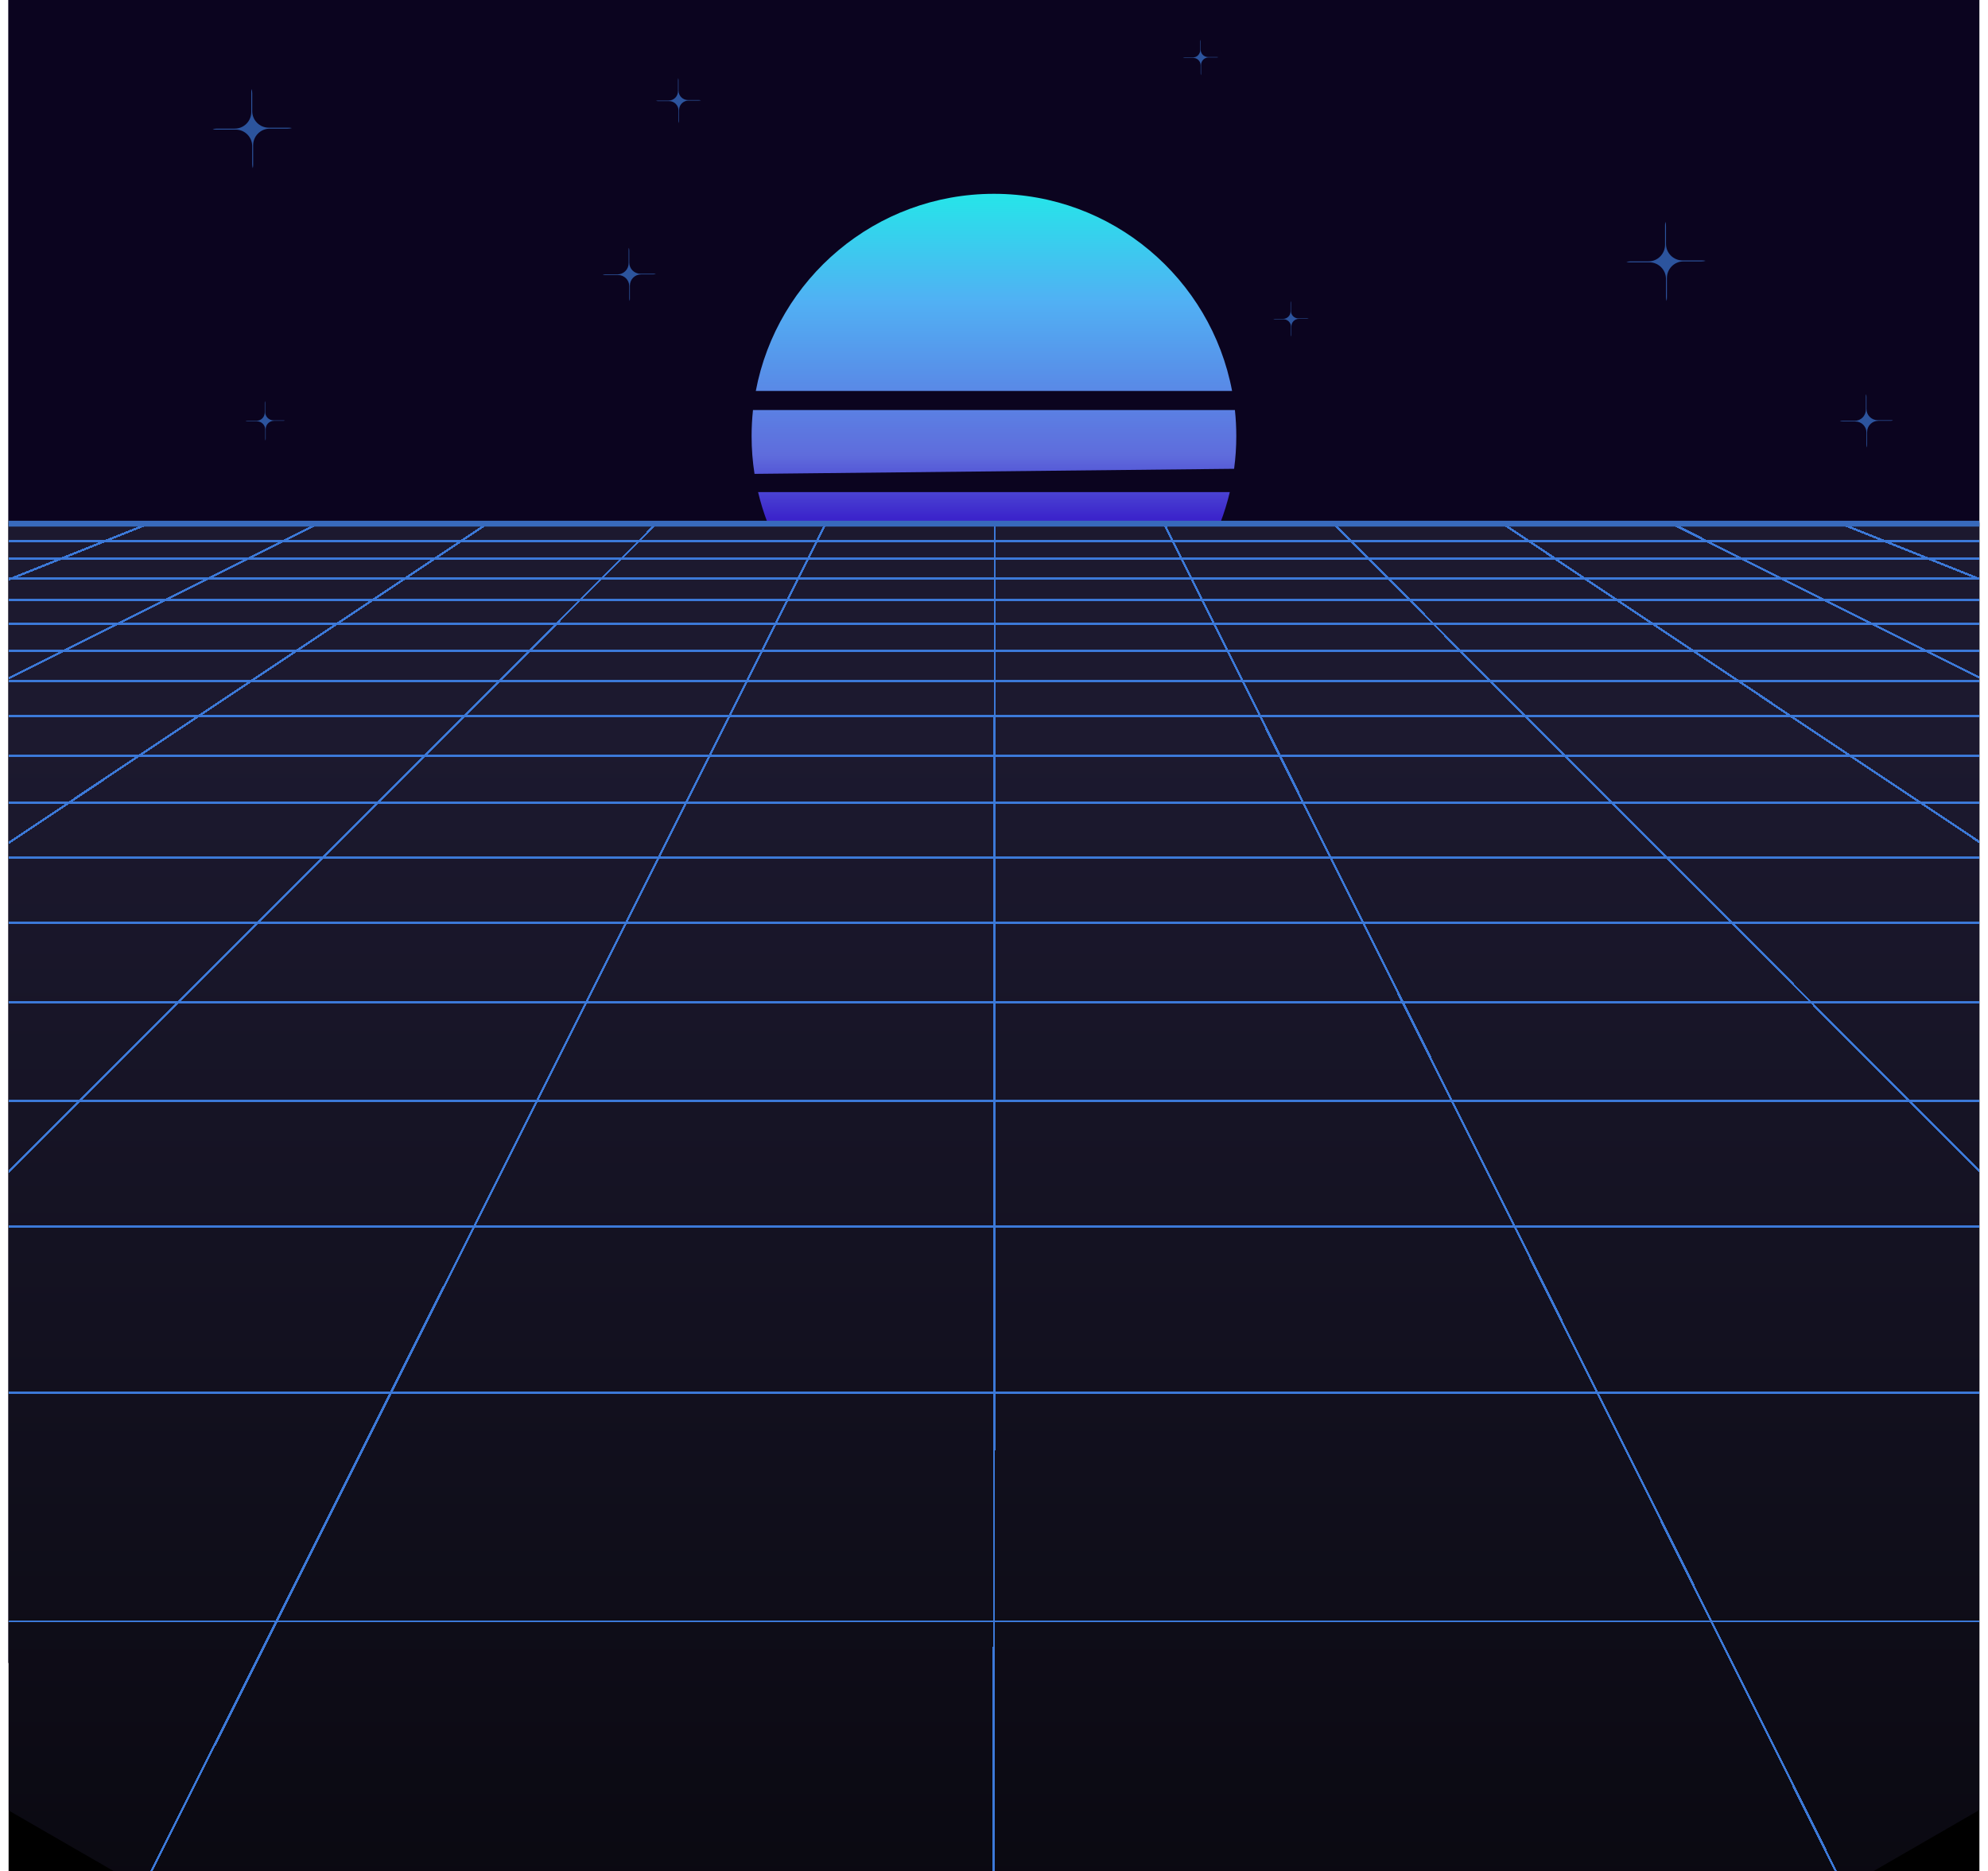 <svg width="7165" height="6745" viewBox="0 0 7165 6745" fill="none" xmlns="http://www.w3.org/2000/svg">
<rect x="30" width="7103" height="5994" fill="#0B041F"/>
<g clip-path="url(#clip0_463_195)">
<rect width="7102.97" height="1884.26" transform="translate(31)" fill="#0B041F"/>
<g opacity="0.68" filter="url(#filter0_df_463_195)">
<mask id="mask0_463_195" style="mask-type:luminance" maskUnits="userSpaceOnUse" x="2171" y="892" width="194" height="194">
<path d="M2364.13 892.801H2171.76V1085.17H2364.13V892.801Z" fill="white"/>
</mask>
<g mask="url(#mask0_463_195)">
<path fill-rule="evenodd" clip-rule="evenodd" d="M2364.13 987.567C2360.74 988.493 2357.17 988.987 2353.49 988.987H2310.49C2288.25 988.987 2270.23 1007.01 2270.23 1029.24V1076.82C2270.23 1079.69 2269.93 1082.48 2269.36 1085.17C2268.44 1081.78 2267.94 1078.22 2267.94 1074.54V1031.53C2267.94 1009.3 2249.92 991.274 2227.68 991.274H2180.11C2177.24 991.274 2174.45 990.975 2171.76 990.407C2175.14 989.481 2178.71 988.987 2182.39 988.987H2225.4C2247.63 988.987 2265.65 970.963 2265.65 948.729V901.151C2265.65 898.288 2265.95 895.495 2266.52 892.801C2267.45 896.189 2267.94 899.756 2267.94 903.438V946.441C2267.94 968.675 2285.97 986.7 2308.2 986.7H2355.78C2358.64 986.7 2361.43 986.998 2364.13 987.567Z" fill="#3C79D8"/>
</g>
</g>
<g opacity="0.68" filter="url(#filter1_df_463_195)">
<mask id="mask1_463_195" style="mask-type:luminance" maskUnits="userSpaceOnUse" x="6630" y="1420" width="194" height="193">
<path d="M6823.21 1420.59H6630.84V1612.97H6823.21V1420.59Z" fill="white"/>
</mask>
<g mask="url(#mask1_463_195)">
<path fill-rule="evenodd" clip-rule="evenodd" d="M6823.21 1515.36C6819.83 1516.29 6816.26 1516.78 6812.58 1516.78H6769.57C6747.34 1516.78 6729.32 1534.8 6729.32 1557.04V1604.62C6729.32 1607.48 6729.02 1610.27 6728.45 1612.97C6727.52 1609.58 6727.03 1606.01 6727.03 1602.33V1559.33C6727.03 1537.09 6709 1519.07 6686.77 1519.07H6639.19C6636.33 1519.07 6633.54 1518.77 6630.84 1518.2C6634.23 1517.27 6637.8 1516.78 6641.48 1516.78H6684.48C6706.72 1516.78 6724.74 1498.76 6724.74 1476.52V1428.94C6724.74 1426.08 6725.04 1423.29 6725.61 1420.59C6726.53 1423.98 6727.03 1427.55 6727.03 1431.23V1474.23C6727.03 1496.47 6745.05 1514.49 6767.29 1514.49H6814.86C6817.73 1514.49 6820.52 1514.79 6823.21 1515.36Z" fill="#3C79D8"/>
</g>
</g>
<g opacity="0.68" filter="url(#filter2_df_463_195)">
<mask id="mask2_463_195" style="mask-type:luminance" maskUnits="userSpaceOnUse" x="4588" y="1085" width="129" height="129">
<path d="M4716.99 1085.18H4588.74V1213.42H4716.99V1085.18Z" fill="white"/>
</mask>
<g mask="url(#mask2_463_195)">
<path fill-rule="evenodd" clip-rule="evenodd" d="M4716.99 1148.35C4714.73 1148.97 4712.35 1149.3 4709.89 1149.3H4681.23C4666.4 1149.3 4654.39 1161.32 4654.39 1176.14V1207.86C4654.39 1209.77 4654.19 1211.63 4653.81 1213.42C4653.19 1211.16 4652.86 1208.79 4652.86 1206.33V1177.66C4652.86 1162.84 4640.85 1150.82 4626.02 1150.82H4594.31C4592.4 1150.82 4590.53 1150.63 4588.74 1150.25C4591 1149.63 4593.38 1149.3 4595.83 1149.3H4624.5C4639.32 1149.3 4651.34 1137.28 4651.34 1122.46V1090.74C4651.34 1088.83 4651.54 1086.97 4651.92 1085.18C4652.53 1087.43 4652.86 1089.81 4652.86 1092.27V1120.94C4652.86 1135.76 4664.88 1147.77 4679.7 1147.77H4711.42C4713.33 1147.77 4715.19 1147.97 4716.99 1148.35Z" fill="#3C79D8"/>
</g>
</g>
<g opacity="0.68" filter="url(#filter3_df_463_195)">
<mask id="mask3_463_195" style="mask-type:luminance" maskUnits="userSpaceOnUse" x="5861" y="799" width="287" height="287">
<path d="M6147.45 799.078H5861.35V1085.17H6147.45V799.078Z" fill="white"/>
</mask>
<g mask="url(#mask3_463_195)">
<path fill-rule="evenodd" clip-rule="evenodd" d="M6147.45 940.012C6142.41 941.389 6137.1 942.124 6131.63 942.124H6067.67C6034.61 942.124 6007.8 968.929 6007.8 1001.99V1072.75C6007.8 1077.01 6007.36 1081.16 6006.51 1085.17C6005.13 1080.13 6004.4 1074.83 6004.4 1069.35V1005.4C6004.4 972.331 5977.59 945.526 5944.53 945.526H5873.77C5869.51 945.526 5865.36 945.081 5861.35 944.237C5866.39 942.859 5871.7 942.124 5877.17 942.124H5941.13C5974.19 942.124 6001 915.319 6001 882.253V811.496C6001 807.238 6001.44 803.084 6002.29 799.078C6003.66 804.117 6004.4 809.422 6004.4 814.898V878.851C6004.4 911.917 6031.2 938.722 6064.27 938.722H6135.03C6139.28 938.722 6143.44 939.167 6147.45 940.012Z" fill="#3C79D8"/>
</g>
</g>
<g opacity="0.68" filter="url(#filter4_df_463_195)">
<mask id="mask4_463_195" style="mask-type:luminance" maskUnits="userSpaceOnUse" x="765" y="320" width="288" height="287">
<path d="M1052.05 320.617H765.96V606.709H1052.05V320.617Z" fill="white"/>
</mask>
<g mask="url(#mask4_463_195)">
<path fill-rule="evenodd" clip-rule="evenodd" d="M1052.05 461.551C1047.01 462.928 1041.71 463.663 1036.23 463.663H972.279C939.213 463.663 912.407 490.468 912.407 523.534V594.291C912.407 598.548 911.963 602.702 911.119 606.709C909.741 601.669 909.006 596.365 909.006 590.89V526.937C909.006 493.87 882.201 467.065 849.135 467.065H778.378C774.12 467.065 769.966 466.62 765.96 465.776C770.999 464.398 776.304 463.663 781.78 463.663H845.733C878.799 463.663 905.604 436.858 905.604 403.792V333.035C905.604 328.777 906.049 324.623 906.894 320.617C908.271 325.657 909.006 330.961 909.006 336.437V400.39C909.006 433.456 935.811 460.261 968.878 460.261H1039.63C1043.89 460.261 1048.05 460.706 1052.05 461.551Z" fill="#3C79D8"/>
</g>
</g>
<g opacity="0.68" filter="url(#filter5_df_463_195)">
<mask id="mask5_463_195" style="mask-type:luminance" maskUnits="userSpaceOnUse" x="884" y="1445" width="144" height="144">
<path d="M1027.39 1445.25H884.343V1588.3H1027.39V1445.25Z" fill="white"/>
</mask>
<g mask="url(#mask5_463_195)">
<path fill-rule="evenodd" clip-rule="evenodd" d="M1027.39 1515.72C1024.87 1516.41 1022.22 1516.78 1019.48 1516.78H987.502C970.969 1516.78 957.567 1530.18 957.567 1546.71V1582.09C957.567 1584.22 957.344 1586.3 956.922 1588.3C956.233 1585.78 955.866 1583.13 955.866 1580.39V1548.41C955.866 1531.88 942.463 1518.48 925.93 1518.48H890.552C888.423 1518.48 886.346 1518.26 884.343 1517.83C886.862 1517.14 889.515 1516.78 892.253 1516.78H924.229C940.762 1516.78 954.165 1503.37 954.165 1486.84V1451.46C954.165 1449.33 954.387 1447.26 954.81 1445.25C955.498 1447.77 955.866 1450.43 955.866 1453.16V1485.14C955.866 1501.67 969.268 1515.08 985.802 1515.08H1021.18C1023.31 1515.08 1025.39 1515.3 1027.39 1515.72Z" fill="#3C79D8"/>
</g>
</g>
<g opacity="0.68" filter="url(#filter6_df_463_195)">
<mask id="mask6_463_195" style="mask-type:luminance" maskUnits="userSpaceOnUse" x="2364" y="281" width="163" height="163">
<path d="M2526.9 281.156H2364.13V443.933H2526.9V281.156Z" fill="white"/>
</mask>
<g mask="url(#mask6_463_195)">
<path fill-rule="evenodd" clip-rule="evenodd" d="M2526.9 361.343C2524.04 362.126 2521.02 362.544 2517.9 362.544H2481.52C2462.7 362.544 2447.45 377.796 2447.45 396.609V436.867C2447.45 439.289 2447.2 441.653 2446.72 443.933C2445.93 441.065 2445.52 438.047 2445.52 434.932V398.545C2445.52 379.731 2430.26 364.48 2411.45 364.48H2371.19C2368.77 364.48 2366.41 364.227 2364.13 363.747C2367 362.963 2370.01 362.544 2373.13 362.544H2409.52C2428.33 362.544 2443.58 347.293 2443.58 328.48V288.222C2443.58 285.799 2443.83 283.436 2444.31 281.156C2445.1 284.023 2445.52 287.041 2445.52 290.157V326.544C2445.52 345.358 2460.77 360.609 2479.58 360.609H2519.84C2522.26 360.609 2524.62 360.862 2526.9 361.343Z" fill="#3C79D8"/>
</g>
</g>
<g opacity="0.68" filter="url(#filter7_df_463_195)">
<mask id="mask7_463_195" style="mask-type:luminance" maskUnits="userSpaceOnUse" x="4263" y="143" width="129" height="129">
<path d="M4391.43 143.043H4263.19V271.291H4391.43V143.043Z" fill="white"/>
</mask>
<g mask="url(#mask7_463_195)">
<path fill-rule="evenodd" clip-rule="evenodd" d="M4391.43 206.22C4389.17 206.837 4386.8 207.167 4384.34 207.167H4355.67C4340.85 207.167 4328.83 219.183 4328.83 234.005V265.724C4328.83 267.633 4328.64 269.495 4328.26 271.291C4327.64 269.032 4327.31 266.654 4327.31 264.2V235.531C4327.31 220.708 4315.29 208.692 4300.47 208.692H4268.75C4266.84 208.692 4264.98 208.492 4263.19 208.114C4265.44 207.497 4267.82 207.167 4270.28 207.167H4298.95C4313.77 207.167 4325.78 195.151 4325.78 180.328V148.61C4325.78 146.701 4325.98 144.839 4326.36 143.043C4326.98 145.302 4327.31 147.68 4327.31 150.135V178.803C4327.31 193.626 4339.33 205.642 4354.15 205.642H4385.87C4387.78 205.642 4389.64 205.841 4391.43 206.22Z" fill="#3C79D8"/>
</g>
</g>
<g filter="url(#filter8_df_463_195)">
<path fill-rule="evenodd" clip-rule="evenodd" d="M4447.9 1689.69C4453.08 1651.2 4455.76 1611.92 4455.76 1572.02C4455.76 1540.19 4454.06 1508.76 4450.74 1477.81H2713.87C2710.55 1508.76 2708.85 1540.19 2708.85 1572.02C2708.85 1618.27 2712.45 1663.68 2719.37 1707.99L4447.9 1689.69ZM4432.37 1773.64H2732.24C2741.07 1811.01 2752.3 1847.45 2765.76 1882.8H4398.85C4412.31 1847.45 4423.54 1811.01 4432.37 1773.64ZM2724.02 1409.12H4440.59C4364.28 1004.57 4009.03 698.566 3582.3 698.566C3155.58 698.566 2800.33 1004.57 2724.02 1409.12Z" fill="url(#paint0_linear_463_195)"/>
</g>
</g>
<g clip-path="url(#clip1_463_195)">
<rect width="7103" height="4861" transform="matrix(-1 0 0 1 7134 1884)" fill="black"/>
<g clip-path="url(#clip2_463_195)">
<rect x="-7215.44" y="-1882.82" width="20953.4" height="11092" fill="url(#paint1_linear_463_195)"/>
<g filter="url(#filter9_df_463_195)">
<path d="M3580.87 -5890.69L3585.7 -506.175L3585.7 1840.57L3581.11 7222.17" stroke="#3C79D8" stroke-width="8" stroke-linecap="round" stroke-linejoin="round" shape-rendering="crispEdges"/>
</g>
<g filter="url(#filter10_df_463_195)">
<path d="M307.081 7222.17L2999.04 1840.57L2999.04 -506.175L298.553 -5890.69" stroke="#3C79D8" stroke-width="8" stroke-linecap="round" stroke-linejoin="round" shape-rendering="crispEdges"/>
</g>
<g filter="url(#filter11_df_463_195)">
<path d="M6863.18 -5890.69L4172.42 -506.175L4172.42 1840.57L6855.12 7222.17" stroke="#3C79D8" stroke-width="8" stroke-linecap="round" stroke-linejoin="round" shape-rendering="crispEdges"/>
</g>
<g filter="url(#filter12_df_463_195)">
<path d="M-2970.66 3947.32L1239.1 1840.6L1239.1 -506.167L-2969.44 -2606.83" stroke="#3C79D8" stroke-width="8" stroke-linecap="round" stroke-linejoin="round" shape-rendering="crispEdges"/>
</g>
<g filter="url(#filter13_df_463_195)">
<path d="M-2970.66 2853.71L65.765 1840.57L65.765 -506.178L-2970.66 -1516.76" stroke="#3C79D8" stroke-width="8" stroke-linecap="round" stroke-linejoin="round" shape-rendering="crispEdges"/>
</g>
<g filter="url(#filter14_df_463_195)">
<path d="M-2970.66 3291.22L652.469 1840.59L652.469 -506.178L-2970.66 -1953.07" stroke="#3C79D8" stroke-width="8" stroke-linecap="round" stroke-linejoin="round" shape-rendering="crispEdges"/>
</g>
<g filter="url(#filter15_df_463_195)">
<path d="M-2970.66 5040.53L1825.75 1840.6L1825.75 -506.168L-2970.66 -3697.89" stroke="#3C79D8" stroke-width="8" stroke-linecap="round" stroke-linejoin="round" shape-rendering="crispEdges"/>
</g>
<g filter="url(#filter16_df_463_195)">
<path d="M-2966.84 7222.18L2412.46 1840.59L2412.46 -506.163L-2970.66 -5877.7" stroke="#3C79D8" stroke-width="8" stroke-linecap="round" stroke-linejoin="round" shape-rendering="crispEdges"/>
</g>
<g filter="url(#filter17_df_463_195)">
<path d="M10142.2 -1517.27L7105.8 -506.178L7105.74 1840.59L10142.2 2854.3" stroke="#3C79D8" stroke-width="8" stroke-linecap="round" stroke-linejoin="round" shape-rendering="crispEdges"/>
</g>
<g filter="url(#filter18_df_463_195)">
<path d="M10142.2 -1954.07L6519.09 -506.161L6519.03 1840.59L10143.2 3292.62" stroke="#3C79D8" stroke-width="8" stroke-linecap="round" stroke-linejoin="round" shape-rendering="crispEdges"/>
</g>
<g filter="url(#filter19_df_463_195)">
<path d="M10143.2 -2609.79L5932.48 -506.176L5932.42 1840.57L10142.2 3949.1" stroke="#3C79D8" stroke-width="8" stroke-linecap="round" stroke-linejoin="round" shape-rendering="crispEdges"/>
</g>
<g filter="url(#filter20_df_463_195)">
<path d="M10143.2 -3702.29L5345.78 -506.181L5345.78 1840.59L10142.2 5044.15" stroke="#3C79D8" stroke-width="8" stroke-linecap="round" stroke-linejoin="round" shape-rendering="crispEdges"/>
</g>
<g filter="url(#filter21_df_463_195)">
<path d="M10142.2 -5887.31L4759.07 -506.165L4759.07 1840.58L10129.1 7222.18" stroke="#3C79D8" stroke-width="8" stroke-linecap="round" stroke-linejoin="round" shape-rendering="crispEdges"/>
</g>
<g filter="url(#filter22_df_463_195)">
<path d="M10142.2 1893.32H-2970.66" stroke="#3C79D8" stroke-width="8" stroke-linecap="round" stroke-linejoin="round" shape-rendering="crispEdges"/>
</g>
<g filter="url(#filter23_df_463_195)">
<path d="M10142.2 1950.99H-2970.66" stroke="#3C79D8" stroke-width="8" stroke-linecap="round" stroke-linejoin="round" shape-rendering="crispEdges"/>
</g>
<g filter="url(#filter24_df_463_195)">
<path d="M10142.2 2014.4H-2970.66" stroke="#3C79D8" stroke-width="8" stroke-linecap="round" stroke-linejoin="round" shape-rendering="crispEdges"/>
</g>
<g filter="url(#filter25_df_463_195)">
<path d="M10142.2 2084.3H-2970.66" stroke="#3C79D8" stroke-width="8" stroke-linecap="round" stroke-linejoin="round" shape-rendering="crispEdges"/>
</g>
<g filter="url(#filter26_df_463_195)">
<path d="M10142.2 2161.89H-2970.66" stroke="#3C79D8" stroke-width="8" stroke-linecap="round" stroke-linejoin="round" shape-rendering="crispEdges"/>
</g>
<g filter="url(#filter27_df_463_195)">
<path d="M10142.2 2248.44H-2970.66" stroke="#3C79D8" stroke-width="8" stroke-linecap="round" stroke-linejoin="round" shape-rendering="crispEdges"/>
</g>
<g filter="url(#filter28_df_463_195)">
<path d="M10142.2 2345.69H-2970.66" stroke="#3C79D8" stroke-width="8" stroke-linecap="round" stroke-linejoin="round" shape-rendering="crispEdges"/>
</g>
<g filter="url(#filter29_df_463_195)">
<path d="M10142.2 2455.61H-2970.66" stroke="#3C79D8" stroke-width="8" stroke-linecap="round" stroke-linejoin="round" shape-rendering="crispEdges"/>
</g>
<g filter="url(#filter30_df_463_195)">
<path d="M10142.2 2580.89H-2970.66" stroke="#3C79D8" stroke-width="8" stroke-linecap="round" stroke-linejoin="round" shape-rendering="crispEdges"/>
</g>
<g filter="url(#filter31_df_463_195)">
<path d="M10142.2 2725.07H-2970.66" stroke="#3C79D8" stroke-width="8" stroke-linecap="round" stroke-linejoin="round" shape-rendering="crispEdges"/>
</g>
<g filter="url(#filter32_df_463_195)">
<path d="M10142.2 2892.78H-2970.66" stroke="#3C79D8" stroke-width="8" stroke-linecap="round" stroke-linejoin="round" shape-rendering="crispEdges"/>
</g>
<g filter="url(#filter33_df_463_195)">
<path d="M10142.2 3090.13H-2970.66" stroke="#3C79D8" stroke-width="8" stroke-linecap="round" stroke-linejoin="round" shape-rendering="crispEdges"/>
</g>
<g filter="url(#filter34_df_463_195)">
<path d="M10142.2 3325.88H-2970.66" stroke="#3C79D8" stroke-width="8" stroke-linecap="round" stroke-linejoin="round" shape-rendering="crispEdges"/>
</g>
<g filter="url(#filter35_df_463_195)">
<path d="M10142.2 3612.45H-2973.46" stroke="#3C79D8" stroke-width="8" stroke-linecap="round" stroke-linejoin="round" shape-rendering="crispEdges"/>
</g>
<g filter="url(#filter36_df_463_195)">
<path d="M10142.2 3968.19H-2970.66" stroke="#3C79D8" stroke-width="8" stroke-linecap="round" stroke-linejoin="round" shape-rendering="crispEdges"/>
</g>
<g filter="url(#filter37_df_463_195)">
<path d="M10142.2 4421.63H-2970.66" stroke="#3C79D8" stroke-width="8" stroke-linecap="round" stroke-linejoin="round" shape-rendering="crispEdges"/>
</g>
<g filter="url(#filter38_df_463_195)">
<path d="M10142.2 5019.48H-2970.66" stroke="#3C79D8" stroke-width="8" stroke-linecap="round" stroke-linejoin="round" shape-rendering="crispEdges"/>
</g>
<g filter="url(#filter39_df_463_195)">
<path d="M10142.2 5843.58H-2970.66" stroke="#3C79D8" stroke-width="8" stroke-linecap="round" stroke-linejoin="round" shape-rendering="crispEdges"/>
</g>
</g>
</g>
<g filter="url(#filter40_bf_463_195)">
<rect x="31" y="1877" width="7103" height="21" fill="#386ABC"/>
</g>
<defs>
<filter id="filter0_df_463_195" x="2023.78" y="744.822" width="488.329" height="488.328" filterUnits="userSpaceOnUse" color-interpolation-filters="sRGB">
<feFlood flood-opacity="0" result="BackgroundImageFix"/>
<feColorMatrix in="SourceAlpha" type="matrix" values="0 0 0 0 0 0 0 0 0 0 0 0 0 0 0 0 0 0 127 0" result="hardAlpha"/>
<feOffset/>
<feGaussianBlur stdDeviation="73.989"/>
<feComposite in2="hardAlpha" operator="out"/>
<feColorMatrix type="matrix" values="0 0 0 0 0.145 0 0 0 0 0.145 0 0 0 0 0.145 0 0 0 1 0"/>
<feBlend mode="normal" in2="BackgroundImageFix" result="effect1_dropShadow_463_195"/>
<feBlend mode="normal" in="SourceGraphic" in2="effect1_dropShadow_463_195" result="shape"/>
<feGaussianBlur stdDeviation="2.466" result="effect2_foregroundBlur_463_195"/>
</filter>
<filter id="filter1_df_463_195" x="6482.86" y="1272.62" width="488.329" height="488.328" filterUnits="userSpaceOnUse" color-interpolation-filters="sRGB">
<feFlood flood-opacity="0" result="BackgroundImageFix"/>
<feColorMatrix in="SourceAlpha" type="matrix" values="0 0 0 0 0 0 0 0 0 0 0 0 0 0 0 0 0 0 127 0" result="hardAlpha"/>
<feOffset/>
<feGaussianBlur stdDeviation="73.989"/>
<feComposite in2="hardAlpha" operator="out"/>
<feColorMatrix type="matrix" values="0 0 0 0 0.145 0 0 0 0 0.145 0 0 0 0 0.145 0 0 0 1 0"/>
<feBlend mode="normal" in2="BackgroundImageFix" result="effect1_dropShadow_463_195"/>
<feBlend mode="normal" in="SourceGraphic" in2="effect1_dropShadow_463_195" result="shape"/>
<feGaussianBlur stdDeviation="2.466" result="effect2_foregroundBlur_463_195"/>
</filter>
<filter id="filter2_df_463_195" x="4440.76" y="937.197" width="424.205" height="424.203" filterUnits="userSpaceOnUse" color-interpolation-filters="sRGB">
<feFlood flood-opacity="0" result="BackgroundImageFix"/>
<feColorMatrix in="SourceAlpha" type="matrix" values="0 0 0 0 0 0 0 0 0 0 0 0 0 0 0 0 0 0 127 0" result="hardAlpha"/>
<feOffset/>
<feGaussianBlur stdDeviation="73.989"/>
<feComposite in2="hardAlpha" operator="out"/>
<feColorMatrix type="matrix" values="0 0 0 0 0.145 0 0 0 0 0.145 0 0 0 0 0.145 0 0 0 1 0"/>
<feBlend mode="normal" in2="BackgroundImageFix" result="effect1_dropShadow_463_195"/>
<feBlend mode="normal" in="SourceGraphic" in2="effect1_dropShadow_463_195" result="shape"/>
<feGaussianBlur stdDeviation="2.466" result="effect2_foregroundBlur_463_195"/>
</filter>
<filter id="filter3_df_463_195" x="5713.38" y="651.1" width="582.049" height="582.051" filterUnits="userSpaceOnUse" color-interpolation-filters="sRGB">
<feFlood flood-opacity="0" result="BackgroundImageFix"/>
<feColorMatrix in="SourceAlpha" type="matrix" values="0 0 0 0 0 0 0 0 0 0 0 0 0 0 0 0 0 0 127 0" result="hardAlpha"/>
<feOffset/>
<feGaussianBlur stdDeviation="73.989"/>
<feComposite in2="hardAlpha" operator="out"/>
<feColorMatrix type="matrix" values="0 0 0 0 0.145 0 0 0 0 0.145 0 0 0 0 0.145 0 0 0 1 0"/>
<feBlend mode="normal" in2="BackgroundImageFix" result="effect1_dropShadow_463_195"/>
<feBlend mode="normal" in="SourceGraphic" in2="effect1_dropShadow_463_195" result="shape"/>
<feGaussianBlur stdDeviation="2.466" result="effect2_foregroundBlur_463_195"/>
</filter>
<filter id="filter4_df_463_195" x="617.981" y="172.639" width="582.049" height="582.051" filterUnits="userSpaceOnUse" color-interpolation-filters="sRGB">
<feFlood flood-opacity="0" result="BackgroundImageFix"/>
<feColorMatrix in="SourceAlpha" type="matrix" values="0 0 0 0 0 0 0 0 0 0 0 0 0 0 0 0 0 0 127 0" result="hardAlpha"/>
<feOffset/>
<feGaussianBlur stdDeviation="73.989"/>
<feComposite in2="hardAlpha" operator="out"/>
<feColorMatrix type="matrix" values="0 0 0 0 0.145 0 0 0 0 0.145 0 0 0 0 0.145 0 0 0 1 0"/>
<feBlend mode="normal" in2="BackgroundImageFix" result="effect1_dropShadow_463_195"/>
<feBlend mode="normal" in="SourceGraphic" in2="effect1_dropShadow_463_195" result="shape"/>
<feGaussianBlur stdDeviation="2.466" result="effect2_foregroundBlur_463_195"/>
</filter>
<filter id="filter5_df_463_195" x="774.307" y="1335.22" width="363.117" height="363.118" filterUnits="userSpaceOnUse" color-interpolation-filters="sRGB">
<feFlood flood-opacity="0" result="BackgroundImageFix"/>
<feColorMatrix in="SourceAlpha" type="matrix" values="0 0 0 0 0 0 0 0 0 0 0 0 0 0 0 0 0 0 127 0" result="hardAlpha"/>
<feOffset/>
<feGaussianBlur stdDeviation="55.018"/>
<feComposite in2="hardAlpha" operator="out"/>
<feColorMatrix type="matrix" values="0 0 0 0 0.145 0 0 0 0 0.145 0 0 0 0 0.145 0 0 0 1 0"/>
<feBlend mode="normal" in2="BackgroundImageFix" result="effect1_dropShadow_463_195"/>
<feBlend mode="normal" in="SourceGraphic" in2="effect1_dropShadow_463_195" result="shape"/>
<feGaussianBlur stdDeviation="1.834" result="effect2_foregroundBlur_463_195"/>
</filter>
<filter id="filter6_df_463_195" x="2216.15" y="133.178" width="458.733" height="458.734" filterUnits="userSpaceOnUse" color-interpolation-filters="sRGB">
<feFlood flood-opacity="0" result="BackgroundImageFix"/>
<feColorMatrix in="SourceAlpha" type="matrix" values="0 0 0 0 0 0 0 0 0 0 0 0 0 0 0 0 0 0 127 0" result="hardAlpha"/>
<feOffset/>
<feGaussianBlur stdDeviation="73.989"/>
<feComposite in2="hardAlpha" operator="out"/>
<feColorMatrix type="matrix" values="0 0 0 0 0.145 0 0 0 0 0.145 0 0 0 0 0.145 0 0 0 1 0"/>
<feBlend mode="normal" in2="BackgroundImageFix" result="effect1_dropShadow_463_195"/>
<feBlend mode="normal" in="SourceGraphic" in2="effect1_dropShadow_463_195" result="shape"/>
<feGaussianBlur stdDeviation="2.466" result="effect2_foregroundBlur_463_195"/>
</filter>
<filter id="filter7_df_463_195" x="4115.21" y="-4.936" width="424.205" height="424.205" filterUnits="userSpaceOnUse" color-interpolation-filters="sRGB">
<feFlood flood-opacity="0" result="BackgroundImageFix"/>
<feColorMatrix in="SourceAlpha" type="matrix" values="0 0 0 0 0 0 0 0 0 0 0 0 0 0 0 0 0 0 127 0" result="hardAlpha"/>
<feOffset/>
<feGaussianBlur stdDeviation="73.989"/>
<feComposite in2="hardAlpha" operator="out"/>
<feColorMatrix type="matrix" values="0 0 0 0 0.145 0 0 0 0 0.145 0 0 0 0 0.145 0 0 0 1 0"/>
<feBlend mode="normal" in2="BackgroundImageFix" result="effect1_dropShadow_463_195"/>
<feBlend mode="normal" in="SourceGraphic" in2="effect1_dropShadow_463_195" result="shape"/>
<feGaussianBlur stdDeviation="2.466" result="effect2_foregroundBlur_463_195"/>
</filter>
<filter id="filter8_df_463_195" x="2664.85" y="654.566" width="1834.9" height="1272.23" filterUnits="userSpaceOnUse" color-interpolation-filters="sRGB">
<feFlood flood-opacity="0" result="BackgroundImageFix"/>
<feColorMatrix in="SourceAlpha" type="matrix" values="0 0 0 0 0 0 0 0 0 0 0 0 0 0 0 0 0 0 127 0" result="hardAlpha"/>
<feOffset/>
<feGaussianBlur stdDeviation="22"/>
<feComposite in2="hardAlpha" operator="out"/>
<feColorMatrix type="matrix" values="0 0 0 0 0.204 0 0 0 0 0.835 0 0 0 0 0.929 0 0 0 1 0"/>
<feBlend mode="normal" in2="BackgroundImageFix" result="effect1_dropShadow_463_195"/>
<feBlend mode="normal" in="SourceGraphic" in2="effect1_dropShadow_463_195" result="shape"/>
<feGaussianBlur stdDeviation="1" result="effect2_foregroundBlur_463_195"/>
</filter>
<filter id="filter9_df_463_195" x="3573.87" y="-5897.69" width="18.832" height="13126.9" filterUnits="userSpaceOnUse" color-interpolation-filters="sRGB">
<feFlood flood-opacity="0" result="BackgroundImageFix"/>
<feColorMatrix in="SourceAlpha" type="matrix" values="0 0 0 0 0 0 0 0 0 0 0 0 0 0 0 0 0 0 127 0" result="hardAlpha"/>
<feOffset/>
<feGaussianBlur stdDeviation="1.5"/>
<feComposite in2="hardAlpha" operator="out"/>
<feColorMatrix type="matrix" values="0 0 0 0 0.235 0 0 0 0 0.475 0 0 0 0 0.847 0 0 0 1 0"/>
<feBlend mode="normal" in2="BackgroundImageFix" result="effect1_dropShadow_463_195"/>
<feBlend mode="normal" in="SourceGraphic" in2="effect1_dropShadow_463_195" result="shape"/>
<feGaussianBlur stdDeviation="1" result="effect2_foregroundBlur_463_195"/>
</filter>
<filter id="filter10_df_463_195" x="291.552" y="-5897.69" width="2714.49" height="13126.9" filterUnits="userSpaceOnUse" color-interpolation-filters="sRGB">
<feFlood flood-opacity="0" result="BackgroundImageFix"/>
<feColorMatrix in="SourceAlpha" type="matrix" values="0 0 0 0 0 0 0 0 0 0 0 0 0 0 0 0 0 0 127 0" result="hardAlpha"/>
<feOffset/>
<feGaussianBlur stdDeviation="1.5"/>
<feComposite in2="hardAlpha" operator="out"/>
<feColorMatrix type="matrix" values="0 0 0 0 0.235 0 0 0 0 0.475 0 0 0 0 0.847 0 0 0 1 0"/>
<feBlend mode="normal" in2="BackgroundImageFix" result="effect1_dropShadow_463_195"/>
<feBlend mode="normal" in="SourceGraphic" in2="effect1_dropShadow_463_195" result="shape"/>
<feGaussianBlur stdDeviation="1" result="effect2_foregroundBlur_463_195"/>
</filter>
<filter id="filter11_df_463_195" x="4165.42" y="-5897.69" width="2704.76" height="13126.9" filterUnits="userSpaceOnUse" color-interpolation-filters="sRGB">
<feFlood flood-opacity="0" result="BackgroundImageFix"/>
<feColorMatrix in="SourceAlpha" type="matrix" values="0 0 0 0 0 0 0 0 0 0 0 0 0 0 0 0 0 0 127 0" result="hardAlpha"/>
<feOffset/>
<feGaussianBlur stdDeviation="1.5"/>
<feComposite in2="hardAlpha" operator="out"/>
<feColorMatrix type="matrix" values="0 0 0 0 0.235 0 0 0 0 0.475 0 0 0 0 0.847 0 0 0 1 0"/>
<feBlend mode="normal" in2="BackgroundImageFix" result="effect1_dropShadow_463_195"/>
<feBlend mode="normal" in="SourceGraphic" in2="effect1_dropShadow_463_195" result="shape"/>
<feGaussianBlur stdDeviation="1" result="effect2_foregroundBlur_463_195"/>
</filter>
<filter id="filter12_df_463_195" x="-2977.66" y="-2613.83" width="4223.76" height="6568.15" filterUnits="userSpaceOnUse" color-interpolation-filters="sRGB">
<feFlood flood-opacity="0" result="BackgroundImageFix"/>
<feColorMatrix in="SourceAlpha" type="matrix" values="0 0 0 0 0 0 0 0 0 0 0 0 0 0 0 0 0 0 127 0" result="hardAlpha"/>
<feOffset/>
<feGaussianBlur stdDeviation="1.5"/>
<feComposite in2="hardAlpha" operator="out"/>
<feColorMatrix type="matrix" values="0 0 0 0 0.235 0 0 0 0 0.475 0 0 0 0 0.847 0 0 0 1 0"/>
<feBlend mode="normal" in2="BackgroundImageFix" result="effect1_dropShadow_463_195"/>
<feBlend mode="normal" in="SourceGraphic" in2="effect1_dropShadow_463_195" result="shape"/>
<feGaussianBlur stdDeviation="1" result="effect2_foregroundBlur_463_195"/>
</filter>
<filter id="filter13_df_463_195" x="-2977.66" y="-1523.77" width="3050.42" height="4384.48" filterUnits="userSpaceOnUse" color-interpolation-filters="sRGB">
<feFlood flood-opacity="0" result="BackgroundImageFix"/>
<feColorMatrix in="SourceAlpha" type="matrix" values="0 0 0 0 0 0 0 0 0 0 0 0 0 0 0 0 0 0 127 0" result="hardAlpha"/>
<feOffset/>
<feGaussianBlur stdDeviation="1.5"/>
<feComposite in2="hardAlpha" operator="out"/>
<feColorMatrix type="matrix" values="0 0 0 0 0.235 0 0 0 0 0.475 0 0 0 0 0.847 0 0 0 1 0"/>
<feBlend mode="normal" in2="BackgroundImageFix" result="effect1_dropShadow_463_195"/>
<feBlend mode="normal" in="SourceGraphic" in2="effect1_dropShadow_463_195" result="shape"/>
<feGaussianBlur stdDeviation="1" result="effect2_foregroundBlur_463_195"/>
</filter>
<filter id="filter14_df_463_195" x="-2977.67" y="-1960.07" width="3637.13" height="5258.29" filterUnits="userSpaceOnUse" color-interpolation-filters="sRGB">
<feFlood flood-opacity="0" result="BackgroundImageFix"/>
<feColorMatrix in="SourceAlpha" type="matrix" values="0 0 0 0 0 0 0 0 0 0 0 0 0 0 0 0 0 0 127 0" result="hardAlpha"/>
<feOffset/>
<feGaussianBlur stdDeviation="1.5"/>
<feComposite in2="hardAlpha" operator="out"/>
<feColorMatrix type="matrix" values="0 0 0 0 0.235 0 0 0 0 0.475 0 0 0 0 0.847 0 0 0 1 0"/>
<feBlend mode="normal" in2="BackgroundImageFix" result="effect1_dropShadow_463_195"/>
<feBlend mode="normal" in="SourceGraphic" in2="effect1_dropShadow_463_195" result="shape"/>
<feGaussianBlur stdDeviation="1" result="effect2_foregroundBlur_463_195"/>
</filter>
<filter id="filter15_df_463_195" x="-2977.66" y="-3704.89" width="4810.4" height="8752.42" filterUnits="userSpaceOnUse" color-interpolation-filters="sRGB">
<feFlood flood-opacity="0" result="BackgroundImageFix"/>
<feColorMatrix in="SourceAlpha" type="matrix" values="0 0 0 0 0 0 0 0 0 0 0 0 0 0 0 0 0 0 127 0" result="hardAlpha"/>
<feOffset/>
<feGaussianBlur stdDeviation="1.5"/>
<feComposite in2="hardAlpha" operator="out"/>
<feColorMatrix type="matrix" values="0 0 0 0 0.235 0 0 0 0 0.475 0 0 0 0 0.847 0 0 0 1 0"/>
<feBlend mode="normal" in2="BackgroundImageFix" result="effect1_dropShadow_463_195"/>
<feBlend mode="normal" in="SourceGraphic" in2="effect1_dropShadow_463_195" result="shape"/>
<feGaussianBlur stdDeviation="1" result="effect2_foregroundBlur_463_195"/>
</filter>
<filter id="filter16_df_463_195" x="-2977.66" y="-5884.7" width="5397.11" height="13113.9" filterUnits="userSpaceOnUse" color-interpolation-filters="sRGB">
<feFlood flood-opacity="0" result="BackgroundImageFix"/>
<feColorMatrix in="SourceAlpha" type="matrix" values="0 0 0 0 0 0 0 0 0 0 0 0 0 0 0 0 0 0 127 0" result="hardAlpha"/>
<feOffset/>
<feGaussianBlur stdDeviation="1.5"/>
<feComposite in2="hardAlpha" operator="out"/>
<feColorMatrix type="matrix" values="0 0 0 0 0.235 0 0 0 0 0.475 0 0 0 0 0.847 0 0 0 1 0"/>
<feBlend mode="normal" in2="BackgroundImageFix" result="effect1_dropShadow_463_195"/>
<feBlend mode="normal" in="SourceGraphic" in2="effect1_dropShadow_463_195" result="shape"/>
<feGaussianBlur stdDeviation="1" result="effect2_foregroundBlur_463_195"/>
</filter>
<filter id="filter17_df_463_195" x="7098.74" y="-1524.27" width="3050.42" height="4385.58" filterUnits="userSpaceOnUse" color-interpolation-filters="sRGB">
<feFlood flood-opacity="0" result="BackgroundImageFix"/>
<feColorMatrix in="SourceAlpha" type="matrix" values="0 0 0 0 0 0 0 0 0 0 0 0 0 0 0 0 0 0 127 0" result="hardAlpha"/>
<feOffset/>
<feGaussianBlur stdDeviation="1.5"/>
<feComposite in2="hardAlpha" operator="out"/>
<feColorMatrix type="matrix" values="0 0 0 0 0.235 0 0 0 0 0.475 0 0 0 0 0.847 0 0 0 1 0"/>
<feBlend mode="normal" in2="BackgroundImageFix" result="effect1_dropShadow_463_195"/>
<feBlend mode="normal" in="SourceGraphic" in2="effect1_dropShadow_463_195" result="shape"/>
<feGaussianBlur stdDeviation="1" result="effect2_foregroundBlur_463_195"/>
</filter>
<filter id="filter18_df_463_195" x="6512.03" y="-1961.07" width="3638.21" height="5260.69" filterUnits="userSpaceOnUse" color-interpolation-filters="sRGB">
<feFlood flood-opacity="0" result="BackgroundImageFix"/>
<feColorMatrix in="SourceAlpha" type="matrix" values="0 0 0 0 0 0 0 0 0 0 0 0 0 0 0 0 0 0 127 0" result="hardAlpha"/>
<feOffset/>
<feGaussianBlur stdDeviation="1.5"/>
<feComposite in2="hardAlpha" operator="out"/>
<feColorMatrix type="matrix" values="0 0 0 0 0.235 0 0 0 0 0.475 0 0 0 0 0.847 0 0 0 1 0"/>
<feBlend mode="normal" in2="BackgroundImageFix" result="effect1_dropShadow_463_195"/>
<feBlend mode="normal" in="SourceGraphic" in2="effect1_dropShadow_463_195" result="shape"/>
<feGaussianBlur stdDeviation="1" result="effect2_foregroundBlur_463_195"/>
</filter>
<filter id="filter19_df_463_195" x="5925.42" y="-2616.79" width="4224.77" height="6572.89" filterUnits="userSpaceOnUse" color-interpolation-filters="sRGB">
<feFlood flood-opacity="0" result="BackgroundImageFix"/>
<feColorMatrix in="SourceAlpha" type="matrix" values="0 0 0 0 0 0 0 0 0 0 0 0 0 0 0 0 0 0 127 0" result="hardAlpha"/>
<feOffset/>
<feGaussianBlur stdDeviation="1.5"/>
<feComposite in2="hardAlpha" operator="out"/>
<feColorMatrix type="matrix" values="0 0 0 0 0.235 0 0 0 0 0.475 0 0 0 0 0.847 0 0 0 1 0"/>
<feBlend mode="normal" in2="BackgroundImageFix" result="effect1_dropShadow_463_195"/>
<feBlend mode="normal" in="SourceGraphic" in2="effect1_dropShadow_463_195" result="shape"/>
<feGaussianBlur stdDeviation="1" result="effect2_foregroundBlur_463_195"/>
</filter>
<filter id="filter20_df_463_195" x="5338.78" y="-3709.29" width="4811.42" height="8760.44" filterUnits="userSpaceOnUse" color-interpolation-filters="sRGB">
<feFlood flood-opacity="0" result="BackgroundImageFix"/>
<feColorMatrix in="SourceAlpha" type="matrix" values="0 0 0 0 0 0 0 0 0 0 0 0 0 0 0 0 0 0 127 0" result="hardAlpha"/>
<feOffset/>
<feGaussianBlur stdDeviation="1.5"/>
<feComposite in2="hardAlpha" operator="out"/>
<feColorMatrix type="matrix" values="0 0 0 0 0.235 0 0 0 0 0.475 0 0 0 0 0.847 0 0 0 1 0"/>
<feBlend mode="normal" in2="BackgroundImageFix" result="effect1_dropShadow_463_195"/>
<feBlend mode="normal" in="SourceGraphic" in2="effect1_dropShadow_463_195" result="shape"/>
<feGaussianBlur stdDeviation="1" result="effect2_foregroundBlur_463_195"/>
</filter>
<filter id="filter21_df_463_195" x="4752.07" y="-5894.31" width="5397.11" height="13123.5" filterUnits="userSpaceOnUse" color-interpolation-filters="sRGB">
<feFlood flood-opacity="0" result="BackgroundImageFix"/>
<feColorMatrix in="SourceAlpha" type="matrix" values="0 0 0 0 0 0 0 0 0 0 0 0 0 0 0 0 0 0 127 0" result="hardAlpha"/>
<feOffset/>
<feGaussianBlur stdDeviation="1.5"/>
<feComposite in2="hardAlpha" operator="out"/>
<feColorMatrix type="matrix" values="0 0 0 0 0.235 0 0 0 0 0.475 0 0 0 0 0.847 0 0 0 1 0"/>
<feBlend mode="normal" in2="BackgroundImageFix" result="effect1_dropShadow_463_195"/>
<feBlend mode="normal" in="SourceGraphic" in2="effect1_dropShadow_463_195" result="shape"/>
<feGaussianBlur stdDeviation="1" result="effect2_foregroundBlur_463_195"/>
</filter>
<filter id="filter22_df_463_195" x="-2977.66" y="1886.32" width="13126.8" height="14" filterUnits="userSpaceOnUse" color-interpolation-filters="sRGB">
<feFlood flood-opacity="0" result="BackgroundImageFix"/>
<feColorMatrix in="SourceAlpha" type="matrix" values="0 0 0 0 0 0 0 0 0 0 0 0 0 0 0 0 0 0 127 0" result="hardAlpha"/>
<feOffset/>
<feGaussianBlur stdDeviation="1.5"/>
<feComposite in2="hardAlpha" operator="out"/>
<feColorMatrix type="matrix" values="0 0 0 0 0.235 0 0 0 0 0.475 0 0 0 0 0.847 0 0 0 1 0"/>
<feBlend mode="normal" in2="BackgroundImageFix" result="effect1_dropShadow_463_195"/>
<feBlend mode="normal" in="SourceGraphic" in2="effect1_dropShadow_463_195" result="shape"/>
<feGaussianBlur stdDeviation="1" result="effect2_foregroundBlur_463_195"/>
</filter>
<filter id="filter23_df_463_195" x="-2977.66" y="1943.99" width="13126.8" height="14" filterUnits="userSpaceOnUse" color-interpolation-filters="sRGB">
<feFlood flood-opacity="0" result="BackgroundImageFix"/>
<feColorMatrix in="SourceAlpha" type="matrix" values="0 0 0 0 0 0 0 0 0 0 0 0 0 0 0 0 0 0 127 0" result="hardAlpha"/>
<feOffset/>
<feGaussianBlur stdDeviation="1.5"/>
<feComposite in2="hardAlpha" operator="out"/>
<feColorMatrix type="matrix" values="0 0 0 0 0.235 0 0 0 0 0.475 0 0 0 0 0.847 0 0 0 1 0"/>
<feBlend mode="normal" in2="BackgroundImageFix" result="effect1_dropShadow_463_195"/>
<feBlend mode="normal" in="SourceGraphic" in2="effect1_dropShadow_463_195" result="shape"/>
<feGaussianBlur stdDeviation="1" result="effect2_foregroundBlur_463_195"/>
</filter>
<filter id="filter24_df_463_195" x="-2977.66" y="2007.4" width="13126.8" height="14" filterUnits="userSpaceOnUse" color-interpolation-filters="sRGB">
<feFlood flood-opacity="0" result="BackgroundImageFix"/>
<feColorMatrix in="SourceAlpha" type="matrix" values="0 0 0 0 0 0 0 0 0 0 0 0 0 0 0 0 0 0 127 0" result="hardAlpha"/>
<feOffset/>
<feGaussianBlur stdDeviation="1.5"/>
<feComposite in2="hardAlpha" operator="out"/>
<feColorMatrix type="matrix" values="0 0 0 0 0.235 0 0 0 0 0.475 0 0 0 0 0.847 0 0 0 1 0"/>
<feBlend mode="normal" in2="BackgroundImageFix" result="effect1_dropShadow_463_195"/>
<feBlend mode="normal" in="SourceGraphic" in2="effect1_dropShadow_463_195" result="shape"/>
<feGaussianBlur stdDeviation="1" result="effect2_foregroundBlur_463_195"/>
</filter>
<filter id="filter25_df_463_195" x="-2977.66" y="2077.3" width="13126.8" height="14" filterUnits="userSpaceOnUse" color-interpolation-filters="sRGB">
<feFlood flood-opacity="0" result="BackgroundImageFix"/>
<feColorMatrix in="SourceAlpha" type="matrix" values="0 0 0 0 0 0 0 0 0 0 0 0 0 0 0 0 0 0 127 0" result="hardAlpha"/>
<feOffset/>
<feGaussianBlur stdDeviation="1.5"/>
<feComposite in2="hardAlpha" operator="out"/>
<feColorMatrix type="matrix" values="0 0 0 0 0.235 0 0 0 0 0.475 0 0 0 0 0.847 0 0 0 1 0"/>
<feBlend mode="normal" in2="BackgroundImageFix" result="effect1_dropShadow_463_195"/>
<feBlend mode="normal" in="SourceGraphic" in2="effect1_dropShadow_463_195" result="shape"/>
<feGaussianBlur stdDeviation="1" result="effect2_foregroundBlur_463_195"/>
</filter>
<filter id="filter26_df_463_195" x="-2977.66" y="2154.89" width="13126.8" height="14" filterUnits="userSpaceOnUse" color-interpolation-filters="sRGB">
<feFlood flood-opacity="0" result="BackgroundImageFix"/>
<feColorMatrix in="SourceAlpha" type="matrix" values="0 0 0 0 0 0 0 0 0 0 0 0 0 0 0 0 0 0 127 0" result="hardAlpha"/>
<feOffset/>
<feGaussianBlur stdDeviation="1.5"/>
<feComposite in2="hardAlpha" operator="out"/>
<feColorMatrix type="matrix" values="0 0 0 0 0.235 0 0 0 0 0.475 0 0 0 0 0.847 0 0 0 1 0"/>
<feBlend mode="normal" in2="BackgroundImageFix" result="effect1_dropShadow_463_195"/>
<feBlend mode="normal" in="SourceGraphic" in2="effect1_dropShadow_463_195" result="shape"/>
<feGaussianBlur stdDeviation="1" result="effect2_foregroundBlur_463_195"/>
</filter>
<filter id="filter27_df_463_195" x="-2977.66" y="2241.44" width="13126.8" height="14" filterUnits="userSpaceOnUse" color-interpolation-filters="sRGB">
<feFlood flood-opacity="0" result="BackgroundImageFix"/>
<feColorMatrix in="SourceAlpha" type="matrix" values="0 0 0 0 0 0 0 0 0 0 0 0 0 0 0 0 0 0 127 0" result="hardAlpha"/>
<feOffset/>
<feGaussianBlur stdDeviation="1.5"/>
<feComposite in2="hardAlpha" operator="out"/>
<feColorMatrix type="matrix" values="0 0 0 0 0.235 0 0 0 0 0.475 0 0 0 0 0.847 0 0 0 1 0"/>
<feBlend mode="normal" in2="BackgroundImageFix" result="effect1_dropShadow_463_195"/>
<feBlend mode="normal" in="SourceGraphic" in2="effect1_dropShadow_463_195" result="shape"/>
<feGaussianBlur stdDeviation="1" result="effect2_foregroundBlur_463_195"/>
</filter>
<filter id="filter28_df_463_195" x="-2977.66" y="2338.69" width="13126.8" height="14" filterUnits="userSpaceOnUse" color-interpolation-filters="sRGB">
<feFlood flood-opacity="0" result="BackgroundImageFix"/>
<feColorMatrix in="SourceAlpha" type="matrix" values="0 0 0 0 0 0 0 0 0 0 0 0 0 0 0 0 0 0 127 0" result="hardAlpha"/>
<feOffset/>
<feGaussianBlur stdDeviation="1.5"/>
<feComposite in2="hardAlpha" operator="out"/>
<feColorMatrix type="matrix" values="0 0 0 0 0.235 0 0 0 0 0.475 0 0 0 0 0.847 0 0 0 1 0"/>
<feBlend mode="normal" in2="BackgroundImageFix" result="effect1_dropShadow_463_195"/>
<feBlend mode="normal" in="SourceGraphic" in2="effect1_dropShadow_463_195" result="shape"/>
<feGaussianBlur stdDeviation="1" result="effect2_foregroundBlur_463_195"/>
</filter>
<filter id="filter29_df_463_195" x="-2977.66" y="2448.61" width="13126.8" height="14" filterUnits="userSpaceOnUse" color-interpolation-filters="sRGB">
<feFlood flood-opacity="0" result="BackgroundImageFix"/>
<feColorMatrix in="SourceAlpha" type="matrix" values="0 0 0 0 0 0 0 0 0 0 0 0 0 0 0 0 0 0 127 0" result="hardAlpha"/>
<feOffset/>
<feGaussianBlur stdDeviation="1.5"/>
<feComposite in2="hardAlpha" operator="out"/>
<feColorMatrix type="matrix" values="0 0 0 0 0.235 0 0 0 0 0.475 0 0 0 0 0.847 0 0 0 1 0"/>
<feBlend mode="normal" in2="BackgroundImageFix" result="effect1_dropShadow_463_195"/>
<feBlend mode="normal" in="SourceGraphic" in2="effect1_dropShadow_463_195" result="shape"/>
<feGaussianBlur stdDeviation="1" result="effect2_foregroundBlur_463_195"/>
</filter>
<filter id="filter30_df_463_195" x="-2977.66" y="2573.89" width="13126.8" height="14" filterUnits="userSpaceOnUse" color-interpolation-filters="sRGB">
<feFlood flood-opacity="0" result="BackgroundImageFix"/>
<feColorMatrix in="SourceAlpha" type="matrix" values="0 0 0 0 0 0 0 0 0 0 0 0 0 0 0 0 0 0 127 0" result="hardAlpha"/>
<feOffset/>
<feGaussianBlur stdDeviation="1.5"/>
<feComposite in2="hardAlpha" operator="out"/>
<feColorMatrix type="matrix" values="0 0 0 0 0.235 0 0 0 0 0.475 0 0 0 0 0.847 0 0 0 1 0"/>
<feBlend mode="normal" in2="BackgroundImageFix" result="effect1_dropShadow_463_195"/>
<feBlend mode="normal" in="SourceGraphic" in2="effect1_dropShadow_463_195" result="shape"/>
<feGaussianBlur stdDeviation="1" result="effect2_foregroundBlur_463_195"/>
</filter>
<filter id="filter31_df_463_195" x="-2977.66" y="2718.07" width="13126.8" height="14" filterUnits="userSpaceOnUse" color-interpolation-filters="sRGB">
<feFlood flood-opacity="0" result="BackgroundImageFix"/>
<feColorMatrix in="SourceAlpha" type="matrix" values="0 0 0 0 0 0 0 0 0 0 0 0 0 0 0 0 0 0 127 0" result="hardAlpha"/>
<feOffset/>
<feGaussianBlur stdDeviation="1.5"/>
<feComposite in2="hardAlpha" operator="out"/>
<feColorMatrix type="matrix" values="0 0 0 0 0.235 0 0 0 0 0.475 0 0 0 0 0.847 0 0 0 1 0"/>
<feBlend mode="normal" in2="BackgroundImageFix" result="effect1_dropShadow_463_195"/>
<feBlend mode="normal" in="SourceGraphic" in2="effect1_dropShadow_463_195" result="shape"/>
<feGaussianBlur stdDeviation="1" result="effect2_foregroundBlur_463_195"/>
</filter>
<filter id="filter32_df_463_195" x="-2977.66" y="2885.78" width="13126.8" height="14" filterUnits="userSpaceOnUse" color-interpolation-filters="sRGB">
<feFlood flood-opacity="0" result="BackgroundImageFix"/>
<feColorMatrix in="SourceAlpha" type="matrix" values="0 0 0 0 0 0 0 0 0 0 0 0 0 0 0 0 0 0 127 0" result="hardAlpha"/>
<feOffset/>
<feGaussianBlur stdDeviation="1.5"/>
<feComposite in2="hardAlpha" operator="out"/>
<feColorMatrix type="matrix" values="0 0 0 0 0.235 0 0 0 0 0.475 0 0 0 0 0.847 0 0 0 1 0"/>
<feBlend mode="normal" in2="BackgroundImageFix" result="effect1_dropShadow_463_195"/>
<feBlend mode="normal" in="SourceGraphic" in2="effect1_dropShadow_463_195" result="shape"/>
<feGaussianBlur stdDeviation="1" result="effect2_foregroundBlur_463_195"/>
</filter>
<filter id="filter33_df_463_195" x="-2977.66" y="3083.12" width="13126.8" height="14" filterUnits="userSpaceOnUse" color-interpolation-filters="sRGB">
<feFlood flood-opacity="0" result="BackgroundImageFix"/>
<feColorMatrix in="SourceAlpha" type="matrix" values="0 0 0 0 0 0 0 0 0 0 0 0 0 0 0 0 0 0 127 0" result="hardAlpha"/>
<feOffset/>
<feGaussianBlur stdDeviation="1.5"/>
<feComposite in2="hardAlpha" operator="out"/>
<feColorMatrix type="matrix" values="0 0 0 0 0.235 0 0 0 0 0.475 0 0 0 0 0.847 0 0 0 1 0"/>
<feBlend mode="normal" in2="BackgroundImageFix" result="effect1_dropShadow_463_195"/>
<feBlend mode="normal" in="SourceGraphic" in2="effect1_dropShadow_463_195" result="shape"/>
<feGaussianBlur stdDeviation="1" result="effect2_foregroundBlur_463_195"/>
</filter>
<filter id="filter34_df_463_195" x="-2977.66" y="3318.88" width="13126.8" height="14" filterUnits="userSpaceOnUse" color-interpolation-filters="sRGB">
<feFlood flood-opacity="0" result="BackgroundImageFix"/>
<feColorMatrix in="SourceAlpha" type="matrix" values="0 0 0 0 0 0 0 0 0 0 0 0 0 0 0 0 0 0 127 0" result="hardAlpha"/>
<feOffset/>
<feGaussianBlur stdDeviation="1.5"/>
<feComposite in2="hardAlpha" operator="out"/>
<feColorMatrix type="matrix" values="0 0 0 0 0.235 0 0 0 0 0.475 0 0 0 0 0.847 0 0 0 1 0"/>
<feBlend mode="normal" in2="BackgroundImageFix" result="effect1_dropShadow_463_195"/>
<feBlend mode="normal" in="SourceGraphic" in2="effect1_dropShadow_463_195" result="shape"/>
<feGaussianBlur stdDeviation="1" result="effect2_foregroundBlur_463_195"/>
</filter>
<filter id="filter35_df_463_195" x="-2980.46" y="3605.45" width="13129.6" height="14" filterUnits="userSpaceOnUse" color-interpolation-filters="sRGB">
<feFlood flood-opacity="0" result="BackgroundImageFix"/>
<feColorMatrix in="SourceAlpha" type="matrix" values="0 0 0 0 0 0 0 0 0 0 0 0 0 0 0 0 0 0 127 0" result="hardAlpha"/>
<feOffset/>
<feGaussianBlur stdDeviation="1.5"/>
<feComposite in2="hardAlpha" operator="out"/>
<feColorMatrix type="matrix" values="0 0 0 0 0.235 0 0 0 0 0.475 0 0 0 0 0.847 0 0 0 1 0"/>
<feBlend mode="normal" in2="BackgroundImageFix" result="effect1_dropShadow_463_195"/>
<feBlend mode="normal" in="SourceGraphic" in2="effect1_dropShadow_463_195" result="shape"/>
<feGaussianBlur stdDeviation="1" result="effect2_foregroundBlur_463_195"/>
</filter>
<filter id="filter36_df_463_195" x="-2977.66" y="3961.19" width="13126.8" height="14" filterUnits="userSpaceOnUse" color-interpolation-filters="sRGB">
<feFlood flood-opacity="0" result="BackgroundImageFix"/>
<feColorMatrix in="SourceAlpha" type="matrix" values="0 0 0 0 0 0 0 0 0 0 0 0 0 0 0 0 0 0 127 0" result="hardAlpha"/>
<feOffset/>
<feGaussianBlur stdDeviation="1.5"/>
<feComposite in2="hardAlpha" operator="out"/>
<feColorMatrix type="matrix" values="0 0 0 0 0.235 0 0 0 0 0.475 0 0 0 0 0.847 0 0 0 1 0"/>
<feBlend mode="normal" in2="BackgroundImageFix" result="effect1_dropShadow_463_195"/>
<feBlend mode="normal" in="SourceGraphic" in2="effect1_dropShadow_463_195" result="shape"/>
<feGaussianBlur stdDeviation="1" result="effect2_foregroundBlur_463_195"/>
</filter>
<filter id="filter37_df_463_195" x="-2977.66" y="4414.63" width="13126.8" height="14" filterUnits="userSpaceOnUse" color-interpolation-filters="sRGB">
<feFlood flood-opacity="0" result="BackgroundImageFix"/>
<feColorMatrix in="SourceAlpha" type="matrix" values="0 0 0 0 0 0 0 0 0 0 0 0 0 0 0 0 0 0 127 0" result="hardAlpha"/>
<feOffset/>
<feGaussianBlur stdDeviation="1.5"/>
<feComposite in2="hardAlpha" operator="out"/>
<feColorMatrix type="matrix" values="0 0 0 0 0.235 0 0 0 0 0.475 0 0 0 0 0.847 0 0 0 1 0"/>
<feBlend mode="normal" in2="BackgroundImageFix" result="effect1_dropShadow_463_195"/>
<feBlend mode="normal" in="SourceGraphic" in2="effect1_dropShadow_463_195" result="shape"/>
<feGaussianBlur stdDeviation="1" result="effect2_foregroundBlur_463_195"/>
</filter>
<filter id="filter38_df_463_195" x="-2977.66" y="5012.48" width="13126.8" height="14" filterUnits="userSpaceOnUse" color-interpolation-filters="sRGB">
<feFlood flood-opacity="0" result="BackgroundImageFix"/>
<feColorMatrix in="SourceAlpha" type="matrix" values="0 0 0 0 0 0 0 0 0 0 0 0 0 0 0 0 0 0 127 0" result="hardAlpha"/>
<feOffset/>
<feGaussianBlur stdDeviation="1.5"/>
<feComposite in2="hardAlpha" operator="out"/>
<feColorMatrix type="matrix" values="0 0 0 0 0.235 0 0 0 0 0.475 0 0 0 0 0.847 0 0 0 1 0"/>
<feBlend mode="normal" in2="BackgroundImageFix" result="effect1_dropShadow_463_195"/>
<feBlend mode="normal" in="SourceGraphic" in2="effect1_dropShadow_463_195" result="shape"/>
<feGaussianBlur stdDeviation="1" result="effect2_foregroundBlur_463_195"/>
</filter>
<filter id="filter39_df_463_195" x="-2977.66" y="5836.58" width="13126.8" height="14" filterUnits="userSpaceOnUse" color-interpolation-filters="sRGB">
<feFlood flood-opacity="0" result="BackgroundImageFix"/>
<feColorMatrix in="SourceAlpha" type="matrix" values="0 0 0 0 0 0 0 0 0 0 0 0 0 0 0 0 0 0 127 0" result="hardAlpha"/>
<feOffset/>
<feGaussianBlur stdDeviation="1.5"/>
<feComposite in2="hardAlpha" operator="out"/>
<feColorMatrix type="matrix" values="0 0 0 0 0.235 0 0 0 0 0.475 0 0 0 0 0.847 0 0 0 1 0"/>
<feBlend mode="normal" in2="BackgroundImageFix" result="effect1_dropShadow_463_195"/>
<feBlend mode="normal" in="SourceGraphic" in2="effect1_dropShadow_463_195" result="shape"/>
<feGaussianBlur stdDeviation="1" result="effect2_foregroundBlur_463_195"/>
</filter>
<filter id="filter40_bf_463_195" x="0" y="1846" width="7165" height="83" filterUnits="userSpaceOnUse" color-interpolation-filters="sRGB">
<feFlood flood-opacity="0" result="BackgroundImageFix"/>
<feGaussianBlur in="BackgroundImageFix" stdDeviation="11"/>
<feComposite in2="SourceAlpha" operator="in" result="effect1_backgroundBlur_463_195"/>
<feBlend mode="normal" in="SourceGraphic" in2="effect1_backgroundBlur_463_195" result="shape"/>
<feGaussianBlur stdDeviation="15.5" result="effect2_foregroundBlur_463_195"/>
</filter>
<linearGradient id="paint0_linear_463_195" x1="3582.3" y1="645.699" x2="3582.3" y2="1934.15" gradientUnits="userSpaceOnUse">
<stop offset="0.023" stop-color="#23E8E8"/>
<stop offset="0.345" stop-color="#51B0F4"/>
<stop offset="0.773" stop-color="#5F6CDC"/>
<stop offset="0.949" stop-color="#3B24CB"/>
</linearGradient>
<linearGradient id="paint1_linear_463_195" x1="3261.23" y1="-1882.82" x2="3261.23" y2="9209.2" gradientUnits="userSpaceOnUse">
<stop offset="0.411" stop-color="#1C192F"/>
<stop offset="1" stop-color="#1C192F" stop-opacity="0"/>
</linearGradient>
<clipPath id="clip0_463_195">
<rect width="7102.97" height="1884.26" fill="white" transform="translate(31)"/>
</clipPath>
<clipPath id="clip1_463_195">
<rect width="7103" height="4861" fill="white" transform="matrix(-1 0 0 1 7134 1884)"/>
</clipPath>
<clipPath id="clip2_463_195">
<rect width="10748.1" height="10748.1" fill="white" transform="matrix(0.866 -0.5 0.866 0.5 -5726.83 3201.01)"/>
</clipPath>
</defs>
</svg>
